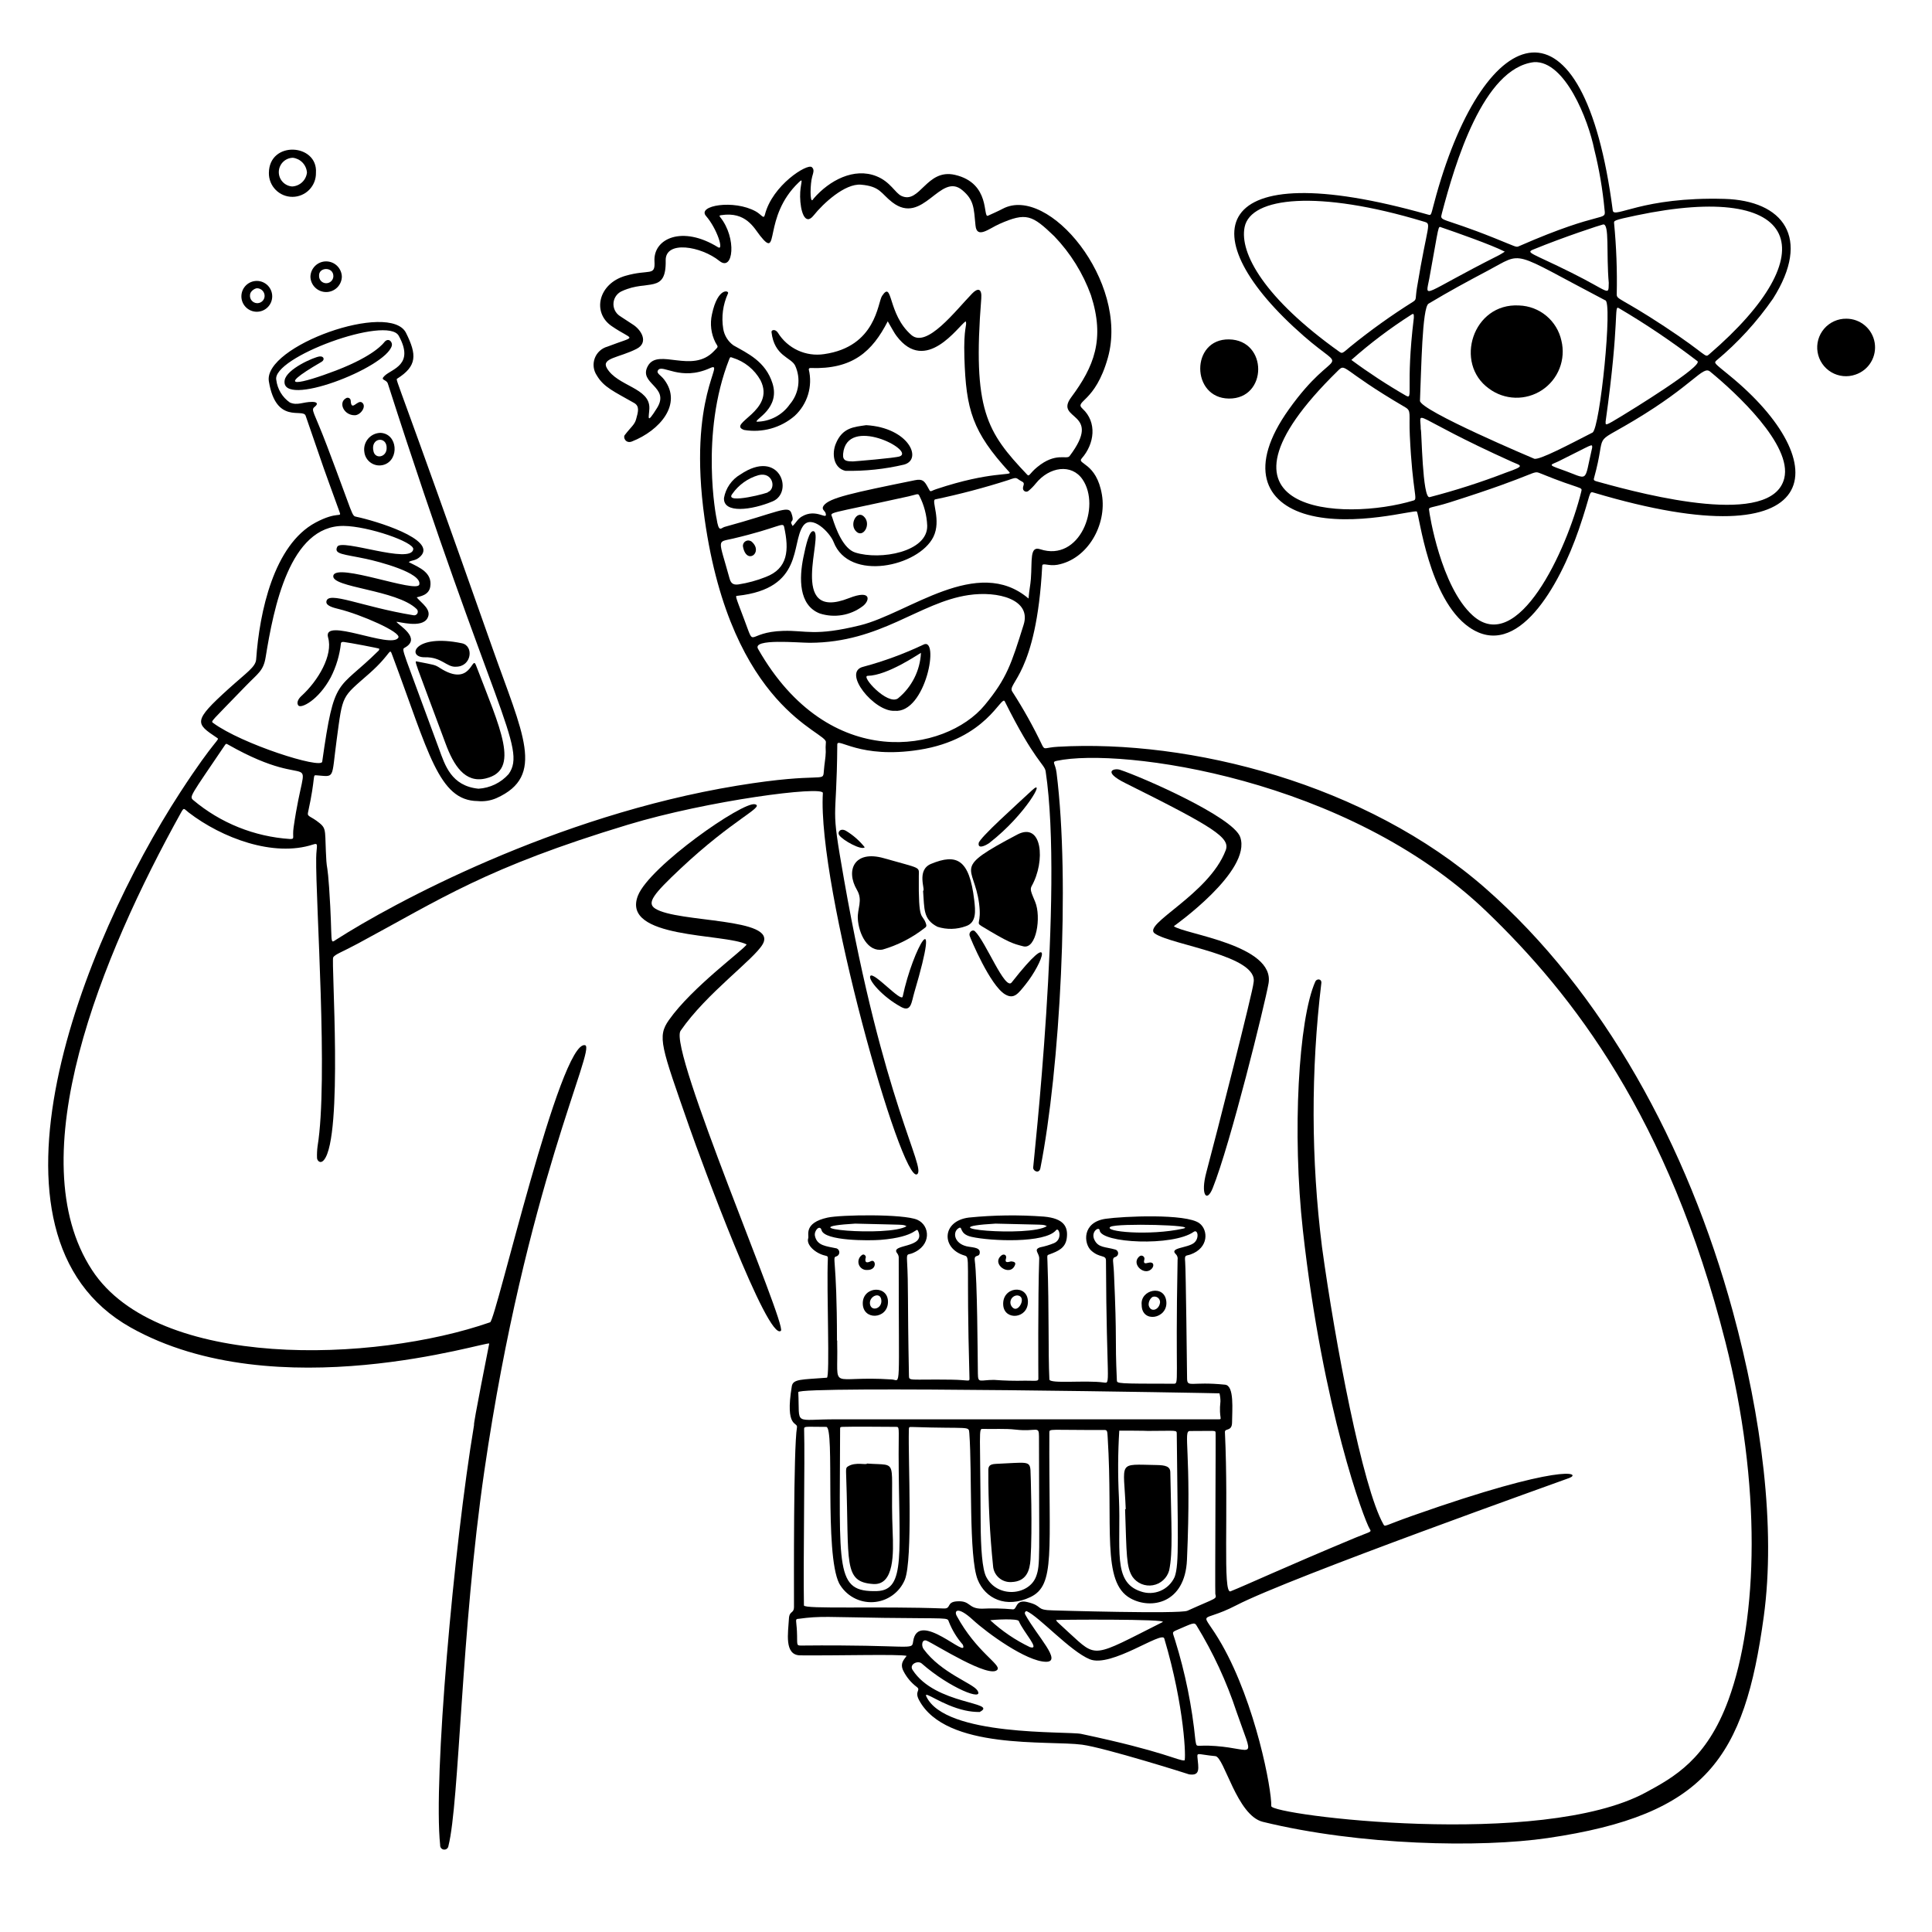 <svg width="154" height="154" viewBox="0 0 154 154" fill="none" xmlns="http://www.w3.org/2000/svg">
<path d="M38.996 107.098C39.021 106.821 22.028 112.338 10.414 105.813C-2.75 98.419 6.658 75.007 14.357 63.172C17.26 58.711 17.571 58.996 17.291 58.808C15.584 57.663 15.343 57.505 18.237 54.891C19.68 53.588 20.377 53.162 20.419 52.555C20.682 48.788 21.824 43.433 25.155 41.653C26.904 40.72 27.24 41.282 27.072 40.826C25.597 36.756 26.05 38.05 24.362 33.137C24.146 32.507 22.002 33.878 21.431 30.397C20.971 27.586 31.09 23.986 32.364 26.535C33.235 28.279 33.253 29.18 31.652 30.188C31.506 30.279 31.682 30.177 39.25 51.651C41.661 58.495 43.516 61.847 39.575 63.618C39.102 63.824 38.585 63.904 38.072 63.853C34.958 63.819 34.17 59.978 31.294 52.291C31.004 51.516 31.302 52.042 29.43 53.692C27.206 55.652 27.331 55.284 26.832 59C26.408 62.156 26.725 61.913 25.226 61.8C24.879 61.774 25.2 61.8 24.55 64.772C24.474 65.122 24.763 65.024 25.479 65.615C26.065 66.096 25.87 66.281 26.016 68.647C26.049 69.176 26.116 69.045 26.234 70.746C26.55 75.329 26.216 75.268 26.832 74.877C31.259 72.041 44.198 65.016 58.76 62.625C65.669 61.492 65.599 62.425 65.667 61.476C65.712 60.862 65.814 60.402 65.821 59.943C65.804 59.684 65.808 59.425 65.831 59.167C65.973 58.339 58.311 56.534 56.167 41.368C54.778 31.537 57.905 28.748 56.599 29.341C54.23 30.414 52.808 29.001 52.46 29.501C52.28 29.758 52.65 29.872 52.946 30.264C54.417 32.209 52.591 34.317 50.374 35.189C49.88 35.384 49.653 34.874 49.794 34.687C50.283 34.043 50.587 33.861 50.707 33.409C50.861 32.843 51.009 32.384 50.546 32.121C48.936 31.201 48.128 30.871 47.572 29.927C47.438 29.728 47.353 29.5 47.324 29.262C47.296 29.024 47.324 28.782 47.408 28.557C47.491 28.332 47.627 28.131 47.804 27.969C47.981 27.807 48.195 27.69 48.426 27.627C50.874 26.685 50.523 27.212 48.747 25.987C47.181 24.907 47.696 22.61 49.846 21.987C51.77 21.429 52.241 22.063 52.168 20.825C52.063 19.013 54.383 17.939 57.235 19.709C57.721 20.01 57.158 18.228 56.276 17.215C55.548 16.38 58.506 15.883 60.249 16.855C60.701 17.107 60.87 17.509 60.968 17.122C61.558 14.758 64.357 13.011 64.71 13.323C64.921 13.51 64.843 13.721 64.739 14.084C64.581 14.641 64.547 16.149 64.767 15.945C64.806 15.909 64.828 15.857 64.864 15.816C66.117 14.371 68.076 13.335 69.858 14.044C70.979 14.489 71.342 15.378 71.851 15.616C73.324 16.302 73.844 13.411 76.121 13.939C79.001 14.606 78.312 17.397 78.753 17.194C79.148 17.012 79.546 16.842 79.93 16.639C83.571 14.714 90.002 22.451 88.311 28.507C87.302 32.124 85.597 31.942 86.286 32.575C87.469 33.662 87.242 35.386 86.22 36.545C85.811 37.01 87.403 36.852 87.835 39.438C88.235 41.832 86.703 44.574 84.285 45.019C83.582 45.147 83.09 44.822 83.075 45.102C82.621 53.841 80.225 54.454 80.691 55.131C81.581 56.51 82.381 57.946 83.086 59.428C83.288 59.811 83.293 59.581 84.313 59.525C94.84 58.916 108.895 62.463 118.42 70.819C127.79 79.04 134.517 91.32 138.12 104.525C140.42 112.972 141.56 121.764 140.589 128.863C139.049 140.126 136.028 144.658 123.372 146.511C118.006 147.296 108.397 147.111 100.662 145.219C98.582 144.71 97.586 140.047 96.877 139.982C95.568 139.862 95.414 139.658 95.446 140.045C95.523 140.923 95.713 141.571 94.784 141.435C94.769 141.419 88.064 139.31 86.255 139.069C83.572 138.712 75.386 139.519 73.255 135.51C72.868 134.78 73.439 134.743 73.068 134.463C72.633 134.134 72.278 133.711 72.028 133.227C71.672 132.569 72.116 132.236 72.267 131.987C71.578 131.843 67.044 131.974 63.789 131.949C62.48 131.939 62.831 130.119 62.885 129.032C62.918 128.357 63.29 128.657 63.289 128.064C63.289 126.341 63.242 115.45 63.526 113.78C63.606 113.307 62.552 113.896 63.115 110.498C63.213 109.907 63.907 109.974 65.91 109.817C66.166 109.797 65.88 102.806 65.987 100.379C65.997 100.149 65.983 100.131 65.757 100.079C64.997 99.905 64.24 99.221 64.425 98.693C64.501 98.469 64.032 97.477 65.965 97.055C67.016 96.825 72.013 96.748 73.118 97.228C74.14 97.675 74.282 99.291 72.705 99.903C72.375 100.031 72.266 99.87 72.299 100.472C72.421 102.709 72.326 103.19 72.452 109.633C72.461 110.112 72.423 109.927 75.81 109.973C77.266 109.992 77.286 110.185 77.276 109.839C77 100.066 77.378 100.228 76.859 100.071C75.014 99.514 75.059 97.321 77.228 97.052C79.215 96.852 81.216 96.827 83.208 96.975C84.817 97.117 85.153 97.799 85.031 98.7C84.925 99.484 84.341 99.73 83.671 99.979C83.447 100.061 83.473 100.011 83.493 100.564C83.632 104.451 83.541 107.709 83.646 109.952C83.664 110.329 86.537 109.997 87.977 110.199C88.57 110.283 88.198 110.408 88.157 100.482C88.157 99.992 87.667 100.307 86.976 99.679C86.378 99.136 86.228 97.423 88.136 97.149C89.505 96.951 94.538 96.717 95.601 97.503C96.316 98.031 96.368 99.47 94.897 99.993C94.514 100.129 94.412 99.983 94.469 100.576C94.526 101.168 94.618 109.492 94.622 109.862C94.633 110.651 94.924 110.092 97.653 110.374C98.403 110.45 98.211 112.407 98.208 113.369C98.208 114.141 97.622 113.812 97.639 114.157C97.945 120.652 97.444 127.101 98.087 126.844C99.406 126.317 102.203 125.004 108.052 122.565C109.252 122.064 109.355 122.144 109.178 121.867C108.753 121.191 105.445 112.4 103.855 98.085C102.992 90.32 103.5 81.25 104.845 78.238C104.953 77.996 105.357 78.002 105.325 78.355C104.485 85.35 104.503 92.42 105.378 99.411C106.423 107.045 108.61 118.57 110.274 121.505C110.407 121.739 110.322 121.617 112.613 120.81C124.513 116.614 126.104 117.411 125.095 117.808C124.616 117.996 102.842 125.729 98.534 127.964C95.49 129.542 95.673 128.061 97.392 131.079C100.079 135.8 101.378 142.64 101.333 143.964C101.31 144.674 122.844 147.391 131.187 142.876C133.42 141.668 136.037 140.239 137.774 135.497C140.145 129.026 140.419 118.357 137.538 106.986C132.989 89.029 125.33 79.237 118.514 72.679C107.425 62.01 89.336 59.564 84.243 60.644C83.795 60.739 84.121 60.822 84.217 61.588C85.316 70.306 84.485 85.249 82.928 93.118C82.837 93.574 82.364 93.363 82.353 93.084C82.346 92.908 84.797 71.113 83.349 61.483C83.263 60.906 82.458 60.665 80.091 55.908C79.818 55.358 78.674 58.924 73.256 59.77C68.504 60.513 66.748 58.74 66.74 59.342C66.69 66.046 66.154 63.706 67.277 70.104C70.414 87.922 73.85 93.1 73.103 93.599C71.867 94.42 65.139 70.652 65.591 63.211C65.627 62.615 56.429 63.804 50.039 65.741C38.713 69.169 35.153 71.651 28.533 75.208C27.208 75.92 26.717 76.058 26.559 76.312C26.39 76.581 27.361 90.582 25.828 92.455C25.532 92.818 25.273 92.509 25.27 92.295C25.259 91.987 25.273 91.68 25.312 91.375C26.179 86.123 25.15 71.843 25.203 68.378C25.218 67.415 25.433 67.156 24.95 67.317C21.799 68.35 17.677 66.791 15.047 64.77C14.647 64.464 14.68 64.324 14.434 64.764C8.076 76.203 1.482 92.293 7.342 101.246C12.562 109.222 29.852 108.612 39.068 105.399C39.533 105.237 44.648 82.858 46.636 83.313C47.538 83.519 41.904 94.602 38.607 117.244C36.748 130.005 36.619 143.661 35.746 147.134C35.737 147.222 35.694 147.302 35.626 147.358C35.558 147.413 35.471 147.44 35.384 147.431C35.297 147.423 35.216 147.381 35.16 147.312C35.104 147.245 35.077 147.158 35.085 147.071C34.529 141.854 36.158 123.314 37.79 113.568C37.67 113.727 38.989 107.175 38.996 107.098ZM86.958 23.526C86.322 21.775 85.328 20.176 84.038 18.832C82.275 17.138 81.81 16.901 79.66 17.853C78.832 18.22 77.864 19.072 77.758 17.975C77.622 16.562 77.639 15.937 76.701 15.155C74.933 13.679 73.581 18.035 71.11 16.113C70.221 15.424 70.171 14.853 68.634 14.721C67.339 14.61 65.603 16.232 64.854 17.174C64.15 18.056 63.794 16.8 63.777 15.678C63.761 14.614 64.117 14.111 63.669 14.537C60.756 17.312 62.183 20.79 60.594 18.797C60.108 18.184 59.461 16.841 57.485 17.151C57.361 17.171 57.309 17.184 57.409 17.311C58.752 18.979 58.447 21.687 57.348 20.802C55.877 19.617 53.032 19.144 53.062 20.756C53.114 23.439 51.627 22.273 49.62 23.186C49.426 23.261 49.256 23.389 49.13 23.554C49.004 23.72 48.925 23.917 48.904 24.124C48.882 24.331 48.918 24.54 49.007 24.728C49.096 24.916 49.236 25.076 49.41 25.19C49.755 25.405 50.086 25.643 50.431 25.858C51.117 26.283 51.735 27.303 50.738 27.81C49.358 28.514 47.912 28.535 48.372 29.339C49.213 30.8 51.827 30.898 51.761 32.563C51.735 33.222 51.485 33.947 52.375 32.517C53.44 30.805 50.833 30.593 51.65 29.158C52.474 27.709 55.172 29.829 56.911 27.987C57.294 27.586 57.253 27.701 57.027 27.297C56.677 26.602 56.58 25.807 56.752 25.048C57.227 22.812 58.184 23.167 58.023 23.403C57.623 24.282 57.493 25.259 57.649 26.211C57.736 26.74 58.028 27.214 58.463 27.528C59.581 28.166 61.026 28.8 61.578 30.565C62.196 32.545 60.167 33.412 60.312 33.614C60.831 33.611 61.342 33.484 61.802 33.243C62.262 33.002 62.658 32.654 62.955 32.228C63.314 31.808 63.544 31.295 63.62 30.748C63.695 30.201 63.612 29.644 63.381 29.143C63.054 28.474 61.721 28.401 61.496 26.47C61.476 26.299 61.787 26.197 62.006 26.52C62.385 27.135 62.937 27.625 63.593 27.929C64.249 28.232 64.979 28.336 65.693 28.227C69.841 27.635 69.955 24.121 70.306 23.592C71.183 22.273 70.721 25.028 72.644 26.703C73.879 27.776 76.145 24.786 77.488 23.399C77.928 22.943 78.282 22.962 78.217 23.794C77.516 32.671 78.626 34.413 81.885 37.844C82.049 38.017 82.082 37.718 82.679 37.231C84.162 36.013 85.023 36.662 85.254 36.357C87.986 32.748 83.988 33.546 85.388 31.666C87.191 29.238 88.101 27.047 86.958 23.526ZM96.892 114.229C96.905 113.977 96.856 114.075 94.843 114.066C94.28 114.066 94.996 115.664 94.613 124.337C94.46 127.827 91.745 128.315 90.108 127.403C87.778 126.108 88.742 121.722 88.292 114.546C88.263 114.08 88.262 113.982 88.024 113.983C83.636 114.003 83.646 113.854 83.644 114.19C83.597 123.765 84.132 126.341 82.146 127.298C80.179 128.24 78.526 127.408 77.93 125.909C77.21 124.097 77.499 117.376 77.264 114.228C77.219 113.637 77.298 113.901 72.697 113.745C72.453 113.737 72.451 113.745 72.444 113.992C72.382 116.43 72.776 124.257 72.126 125.916C71.915 126.422 71.567 126.858 71.12 127.174C70.674 127.491 70.147 127.676 69.6 127.706C69.054 127.737 68.509 127.614 68.03 127.349C67.55 127.085 67.155 126.691 66.889 126.212C65.686 123.785 66.564 113.736 65.86 113.737C64.07 113.737 64.091 113.649 64.097 113.976C64.167 116.275 64.02 124.414 64.081 127.968C64.085 128.284 70.114 128.016 75.235 128.212C75.835 128.235 75.43 127.706 76.257 127.644C77.396 127.56 77.127 128.228 78.269 128.228C79.084 128.188 79.901 128.205 80.714 128.279C81.097 128.333 80.901 127.469 81.864 127.695C83.229 128.014 82.443 128.344 83.986 128.366C84.009 128.366 94.04 128.668 94.651 128.392C97.031 127.315 96.975 127.489 96.874 127.054C96.841 126.858 96.922 113.664 96.892 114.229ZM57.113 41.301C57.295 42.52 57.468 42.079 57.75 42.001C61.943 40.858 62.839 40.245 63.072 40.879C63.415 41.815 62.833 41.349 63.18 41.929C63.473 41.652 63.563 41.387 63.895 41.184C65.075 40.463 65.994 41.554 65.811 40.904C65.755 40.706 65.437 40.602 65.658 40.3C66.111 39.678 67.958 39.29 72.928 38.278C73.541 38.153 73.689 38.341 73.972 38.863C74.202 39.292 74.09 39.17 74.635 38.987C78.993 37.531 80.737 37.937 80.461 37.639C77.501 34.412 77.002 32.656 76.872 28.506C76.795 26.034 77.111 25.951 76.977 25.609C76.394 25.977 73.799 29.884 71.466 26.783C71.258 26.507 71.183 26.323 70.762 25.612C69.528 28.016 67.972 29.456 64.6 29.334C64.584 29.332 64.567 29.334 64.552 29.338C64.536 29.343 64.522 29.35 64.509 29.36C64.497 29.371 64.487 29.384 64.479 29.398C64.472 29.413 64.468 29.428 64.467 29.445C64.627 30.106 64.608 30.799 64.41 31.451C64.212 32.102 63.844 32.689 63.343 33.151C62.795 33.623 62.149 33.968 61.452 34.161C60.755 34.355 60.024 34.393 59.311 34.272C57.895 33.763 61.863 32.771 60.62 30.311C60.14 29.45 59.345 28.808 58.403 28.519C58.233 28.458 58.206 28.434 58.135 28.614C55.767 34.605 57.114 41.378 57.113 41.301ZM74.402 42.792C73.236 45.159 67.679 46.4 66.448 43.206C66.153 42.44 64.685 40.957 64.009 41.933C63.044 43.331 64.067 46.916 58.797 47.49C58.6 47.511 58.573 47.4 59.319 49.372C60.25 51.832 59.404 50.374 62.443 50.287C64.253 50.234 64.928 50.739 68.568 49.842C72.412 48.894 77.908 44.237 81.983 47.708C82.053 46.913 82.128 46.701 82.171 46.145C82.284 44.672 82.059 43.498 82.912 43.779C86.064 44.819 87.773 40.391 86.291 38.217C85.421 36.94 83.645 37.194 82.561 38.539C82.39 38.751 82.199 38.946 81.99 39.12C81.95 39.158 81.898 39.182 81.844 39.19C81.789 39.197 81.734 39.188 81.685 39.163C81.636 39.137 81.596 39.098 81.57 39.049C81.545 39 81.535 38.944 81.543 38.89C81.537 38.73 81.729 38.515 81.477 38.391C80.94 38.127 81.17 37.971 80.373 38.267C78.457 38.88 76.51 39.394 74.542 39.807C74.211 39.889 75.049 41.479 74.402 42.791V42.792ZM40.545 61.701C42.034 59.604 39.304 56.732 30.916 30.579C30.796 30.206 30.25 30.341 30.664 29.949C31.246 29.395 33.062 29.081 31.784 26.766C30.873 25.112 21.617 28.5 22.025 30.295C22.069 30.651 22.188 30.994 22.372 31.301C22.557 31.609 22.805 31.874 23.099 32.08C23.7 32.354 24.157 32.028 24.895 32.035C25.234 32.035 25.409 32.166 25.093 32.419C24.75 32.695 25.003 32.741 26.07 35.552C28.235 41.256 28.011 41.111 28.424 41.197C29.886 41.504 34.842 42.983 33.535 44.329C33.136 44.74 32.802 44.622 32.581 44.809C33.46 45.246 34.469 45.653 34.296 46.763C34.188 47.462 33.445 47.534 33.215 47.616C33.598 48.085 34.458 48.601 34.067 49.286C33.601 50.103 31.793 49.538 31.596 49.564C31.777 49.841 33.636 50.875 32.252 51.634C31.979 51.787 32.068 51.698 34.996 59.698C35.465 60.976 35.961 62.648 38.139 62.868C38.597 62.841 39.045 62.724 39.458 62.524C39.871 62.324 40.24 62.044 40.545 61.701ZM60.423 51.721C66.087 61.676 75.395 59.95 78.486 56.211C80.262 54.065 80.616 52.915 81.596 49.789C82.221 47.796 79.568 47.082 77.195 47.435C73.258 48.021 70.226 51.218 64.554 51.237C63.64 51.24 59.944 50.875 60.423 51.721ZM92.802 130.599C92.617 129.978 88.565 132.957 86.865 132.26C85.31 131.622 82.833 128.868 81.841 128.427C81.793 128.405 81.615 128.499 81.728 128.705C82.656 130.4 84.718 132.483 83.365 132.461C81.815 132.436 78.703 130.18 77.553 129.123C76.351 128.015 76.029 128.376 76.261 128.804C77.827 131.686 79.814 132.68 79.504 133.086C78.913 133.862 74.539 131.067 73.88 130.786C73.489 130.618 73.413 131.17 73.622 131.45C75.02 133.355 77.527 134.165 77.904 134.739C78.508 135.659 75.717 134.571 73.472 132.599C73.166 132.327 72.451 132.658 72.741 133.108C74.552 135.923 79.655 135.652 78.087 136.464C77.696 136.466 77.307 136.423 76.926 136.338C75.071 135.931 73.597 134.703 73.834 135.217C75.327 138.446 85.082 137.977 86.187 138.21C92.862 139.623 93.939 140.376 94.415 140.321C94.543 140.3 94.439 136.085 92.802 130.596V130.599ZM27.397 41.922C23.09 41.876 21.812 48.458 21.174 52.39C20.997 53.48 20.561 53.675 19.618 54.65C16.766 57.601 16.791 57.48 16.988 57.625C19.275 59.312 25.598 61.317 25.683 60.716C26.665 53.77 26.844 55.164 30.192 51.85C30.222 51.809 30.235 51.76 30.231 51.71C30.231 51.674 27.873 51.229 27.42 51.173C27.278 51.156 27.19 51.188 27.178 51.265C27.076 52.216 26.8 53.14 26.365 53.991C25.392 55.812 23.983 56.514 23.776 56.229C23.635 56.034 23.739 55.739 24.024 55.479C25.368 54.258 26.56 52.216 26.153 50.818C25.662 49.132 31.163 51.76 31.749 50.833C32.03 50.39 28.716 48.967 27.025 48.552C26.638 48.456 25.979 48.305 26.015 47.961C26.11 47.056 28.817 48.365 32.936 49.038C32.999 49.056 33.066 49.052 33.126 49.026C33.186 49.001 33.236 48.956 33.268 48.899C33.299 48.842 33.311 48.776 33.3 48.711C33.289 48.647 33.258 48.588 33.209 48.544C31.63 47.001 26.373 46.842 26.569 45.889C26.79 44.808 33.252 47.331 33.423 46.593C33.644 45.646 30.136 44.753 29.185 44.548C27.399 44.165 26.579 44.19 26.885 43.579C27.225 42.908 32.772 45.012 32.941 43.781C33.022 43.212 29.37 41.944 27.397 41.922ZM97.1 113.135C97.513 113.135 97.126 113.117 97.282 111.697C97.282 111.483 97.256 111.271 97.206 111.063C97.116 111.048 63.605 110.441 63.631 110.969C63.766 113.728 63.166 113.115 66.71 113.135H97.1ZM93.866 100.417C93.882 100.338 93.877 100.256 93.853 100.179C93.83 100.102 93.787 100.032 93.731 99.975C93.159 99.443 94.661 99.491 95.177 99.069C95.617 98.71 95.484 97.953 95.148 98.192C93.475 99.367 87.767 99.095 87.653 98.072C87.615 97.729 86.924 98.172 87.233 98.821C87.542 99.47 88.091 99.371 88.912 99.605C88.974 99.624 89.028 99.663 89.066 99.715C89.105 99.766 89.126 99.829 89.127 99.894C89.128 99.959 89.109 100.022 89.071 100.074C89.034 100.127 88.981 100.167 88.92 100.188C88.6 100.275 88.749 100.495 88.791 101.414C89.053 107.24 88.86 106.368 89.025 110.022C89.036 110.286 89.012 110.293 93.541 110.297C94.022 110.3 93.672 110.286 93.866 100.416V100.417ZM77.947 109.482C77.958 110.296 78.092 109.991 79.231 109.991C80.057 110.054 80.886 110.076 81.715 110.055C82.622 110.055 82.782 110.124 82.768 109.87C82.768 109.854 82.725 103.417 82.836 100.325C82.852 99.877 82.34 99.616 82.908 99.424C83.291 99.348 83.667 99.234 84.028 99.086C84.723 98.776 84.412 97.779 84.178 98.059C83.305 99.112 78.989 98.936 77.442 98.59C76.379 98.353 76.782 97.654 76.388 97.913C75.924 98.22 76.052 99.089 77.024 99.337C77.415 99.437 78.082 99.402 78.097 99.792C78.114 100.299 77.625 99.908 77.699 100.476C77.906 102.059 77.924 107.872 77.947 109.482V109.482ZM66.715 106.855C66.745 106.855 66.728 106.855 66.732 107.058C66.83 111.034 65.966 109.613 71.101 109.958C71.831 110.008 71.629 111.145 71.638 100.312C71.652 100.166 71.609 100.019 71.518 99.903C70.889 99.137 73.789 99.53 73.196 98.16C73.004 97.719 73.179 98.594 70.172 98.831C69.324 98.898 65.726 98.931 65.487 98.059C65.358 97.581 64.866 98.094 64.96 98.519C65.132 99.306 65.858 99.33 66.691 99.51C66.755 99.536 66.81 99.582 66.848 99.64C66.886 99.699 66.905 99.767 66.903 99.837C66.9 99.907 66.876 99.974 66.834 100.029C66.792 100.084 66.734 100.126 66.668 100.147C66.294 100.265 66.715 100.15 66.715 106.854V106.855ZM23.115 66.877C23.538 66.877 23.283 66.788 23.404 65.945C24.426 58.819 25.51 63.511 18.211 59.369C18.021 59.262 18.019 59.258 17.9 59.435C15.174 63.465 15.087 63.486 15.395 63.768C17.57 65.602 20.276 66.691 23.115 66.877ZM93.811 129.928C93.356 130.121 93.486 130.116 93.664 130.733C94.476 133.338 95.019 136.019 95.287 138.734C95.413 139.395 95.23 139.049 96.909 139.177C100.066 139.418 99.958 140.48 98.563 136.444C97.77 134.04 96.702 131.735 95.38 129.575C95.206 129.26 95.004 129.423 93.811 129.928ZM71.63 115.887C71.63 113.712 71.717 113.74 71.396 113.735C71.38 113.735 67.621 113.705 67.168 113.735C66.968 113.75 66.965 113.747 66.965 113.947C66.944 125.177 66.54 126.92 69.904 126.825C72.247 126.752 71.643 123.742 71.63 115.887ZM73.908 41.9C73.874 41.07 73.66 40.257 73.281 39.518C73.188 39.288 73.047 39.427 72.432 39.563C65.686 41.052 66.194 40.776 66.341 41.249C66.638 42.204 67.224 43.739 68.175 44.043C70.175 44.674 73.962 43.994 73.908 41.896V41.9ZM63.523 130.01C63.575 131.101 63.437 131.171 63.861 131.167C72.793 131.076 72.676 131.597 72.786 130.843C73.16 128.205 77.282 132.411 76.744 131.094C76.27 130.553 75.894 129.935 75.632 129.265C75.512 128.912 75.632 129.029 70.42 128.959C66.032 128.901 65.403 128.793 63.667 129.035C63.339 129.035 63.484 129.169 63.523 130.01ZM82.817 114.5C82.817 113.607 82.626 114.146 80.964 113.956C80.08 113.855 79.201 113.926 78.315 113.897C78.001 113.886 78.135 114.091 78.169 121.403C78.178 123.396 78.293 125.082 78.613 125.696C79.508 127.42 82.024 127.18 82.589 125.658C82.941 124.71 82.818 124.071 82.817 114.5ZM91.489 114.059C91.489 114.043 89.233 114.031 89.217 114.039C89.109 115.803 89.099 117.572 89.188 119.338C89.372 123.471 88.655 126.1 90.92 126.85C91.433 127.035 91.998 127.019 92.5 126.806C93.002 126.592 93.406 126.198 93.63 125.7C94.013 124.682 93.87 122.287 93.8 114.298C93.797 113.962 93.826 114.059 91.489 114.059ZM62.504 42.003C62.409 41.572 62.108 42.064 58.424 42.932C57.107 43.242 57.258 42.855 58.16 46.136C58.29 46.612 58.581 46.617 58.871 46.583C59.609 46.469 60.332 46.272 61.025 45.996C62.814 45.322 62.91 43.842 62.504 42.006V42.003ZM84.18 129.127C84.222 129.241 84.141 129.167 85.201 130.136C87.467 132.206 87.023 132.138 92.668 129.298C93.194 129.036 84.262 129.104 84.18 129.13V129.127ZM78.925 129.141C79.869 130.013 80.939 130.739 82.098 131.294C82.972 131.557 81.568 130.085 81.211 129.218C81.113 128.986 79.175 129.111 78.925 129.148V129.141ZM79.385 97.533C73.445 97.872 82.068 98.639 83.443 97.736C83.104 97.577 83.45 97.643 79.386 97.536L79.385 97.533ZM88.52 97.785C87.877 98.177 91.647 98.525 94.302 97.934C95.589 97.651 89.023 97.484 88.522 97.788L88.52 97.785ZM68.198 97.533C62.401 97.871 70.817 98.62 72.261 97.744C71.945 97.584 72.263 97.643 68.2 97.536L68.198 97.533Z" fill="black"/>
<path d="M60.182 64.109C60.975 64.319 58.469 65.267 54.242 69.24C52.056 71.295 51.526 71.979 52.233 72.427C54.024 73.566 62.009 73.13 60.796 75.259C60.1 76.48 56.31 79.168 54.249 82.163C53.245 83.619 62.743 105.646 62.246 106.079C61.206 106.982 55.828 92.358 54.957 89.863C52.688 83.36 52.373 82.649 53.322 81.303C55.171 78.68 59.291 75.7 59.517 75.282C57.765 74.381 49.476 74.867 50.852 71.386C51.776 69.051 59.225 63.854 60.182 64.109Z" fill="black"/>
<path d="M99.917 78.348C100.388 76.172 93.417 75.347 92.054 74.413C90.99 73.685 96.36 71.314 97.701 67.775C98.079 66.779 96.789 65.953 89.709 62.426C87.814 61.483 88.817 61.211 89.267 61.358C90.967 61.913 98.296 65.109 98.859 66.728C99.798 69.429 93.581 73.81 93.566 73.827C94.353 74.459 101.663 75.313 101.114 78.402C100.83 80.002 98.076 91.203 96.662 94.715C96.184 95.901 95.676 95.234 96.161 93.433C96.915 90.627 99.917 78.829 99.917 78.348Z" fill="black"/>
<path d="M82.236 70.625C82.082 70.904 82.191 71.111 82.514 71.889C83.009 73.084 82.614 75.699 81.565 75.431C80.707 75.212 80.401 75.128 78.259 73.832C77.737 73.516 78.259 73.659 78.042 72.004C77.626 68.901 75.81 69.306 81.082 66.526C83.087 65.469 83.348 68.643 82.236 70.625Z" fill="black"/>
<path d="M73.239 69.817C73.201 73.623 73.493 72.735 73.798 73.593C73.875 73.8 73.85 73.885 73.664 74.002C72.679 74.768 71.558 75.34 70.36 75.688C69.166 75.911 68.45 74.438 68.377 73.235C68.327 72.419 68.798 71.769 68.308 70.936C67.383 69.357 68.107 67.742 70.448 68.406C73.474 69.268 73.246 69.061 73.239 69.817Z" fill="black"/>
<path d="M74.218 68.858C76.25 68.021 77.271 68.474 77.656 71.751C77.753 72.585 77.858 73.543 76.988 73.826C76.261 74.093 75.466 74.111 74.728 73.875C73.566 73.284 73.692 72.447 73.578 71.009C73.8 70.986 73.006 69.357 74.218 68.858Z" fill="black"/>
<path d="M81.741 78.479C81.151 79.211 80.821 79.676 80.118 79.262C78.927 78.561 77.367 74.834 77.289 74.586C77.202 74.311 77.519 74.049 77.708 74.227C78.569 75.042 80.108 78.988 80.64 78.312C84.218 73.758 83.131 76.754 81.741 78.479Z" fill="black"/>
<path d="M25.184 13.77C25.189 14.02 25.146 14.268 25.055 14.5C24.964 14.732 24.827 14.944 24.653 15.123C24.48 15.302 24.272 15.444 24.042 15.541C23.813 15.639 23.566 15.69 23.316 15.691C23.067 15.692 22.82 15.643 22.589 15.548C22.359 15.452 22.15 15.312 21.975 15.134C21.799 14.957 21.661 14.746 21.568 14.515C21.475 14.283 21.429 14.036 21.433 13.786C21.453 11.185 25.344 11.441 25.184 13.77ZM23.289 14.863C23.585 14.849 23.866 14.729 24.083 14.526C24.299 14.323 24.436 14.049 24.468 13.754C24.446 13.458 24.322 13.179 24.118 12.964C23.913 12.749 23.64 12.612 23.345 12.576C23.051 12.582 22.77 12.701 22.561 12.909C22.352 13.117 22.231 13.398 22.224 13.693C22.217 13.987 22.323 14.273 22.522 14.491C22.72 14.709 22.995 14.843 23.289 14.863Z" fill="black"/>
<path d="M72.882 79.101C72.652 79.875 72.64 80.704 71.835 80.269C70.343 79.463 69.179 78.096 69.372 77.795C69.622 77.405 71.85 79.941 71.955 79.434C72.769 75.548 75.105 71.6 72.882 79.101Z" fill="black"/>
<path d="M78.012 67.201C78.079 66.785 81.014 64.158 82.273 62.985C83.411 61.93 81.756 64.939 78.894 67.164C79.011 67.11 77.904 67.873 78.012 67.201Z" fill="black"/>
<path d="M27.249 22.061C27.24 22.388 27.103 22.698 26.869 22.926C26.634 23.153 26.32 23.28 25.993 23.279C25.666 23.278 25.352 23.149 25.119 22.92C24.886 22.691 24.751 22.38 24.744 22.053C24.753 21.727 24.89 21.416 25.124 21.189C25.359 20.961 25.673 20.834 26 20.835C26.327 20.837 26.641 20.965 26.874 21.194C27.107 21.423 27.242 21.734 27.249 22.061ZM26.573 22.04C26.598 21.235 25.398 21.274 25.433 21.978C25.426 22.129 25.479 22.277 25.58 22.389C25.681 22.501 25.823 22.568 25.974 22.576C26.124 22.584 26.272 22.531 26.384 22.43C26.497 22.329 26.564 22.188 26.573 22.037V22.04Z" fill="black"/>
<path d="M20.484 22.392C20.645 22.394 20.805 22.428 20.953 22.491C21.101 22.555 21.236 22.647 21.349 22.762C21.461 22.878 21.55 23.014 21.61 23.164C21.67 23.314 21.7 23.474 21.698 23.635C21.697 23.797 21.663 23.956 21.599 24.105C21.536 24.253 21.444 24.387 21.328 24.5C21.213 24.613 21.076 24.702 20.927 24.762C20.777 24.822 20.617 24.852 20.455 24.85C20.13 24.846 19.819 24.713 19.591 24.48C19.363 24.247 19.237 23.933 19.241 23.607C19.245 23.281 19.378 22.97 19.611 22.742C19.844 22.515 20.158 22.389 20.484 22.392ZM21.092 23.619C21.096 23.537 21.084 23.456 21.056 23.379C21.029 23.303 20.986 23.233 20.93 23.173C20.875 23.113 20.808 23.064 20.734 23.031C20.66 22.997 20.58 22.978 20.498 22.976C20.298 22.976 19.925 23.234 19.929 23.517C19.92 23.594 19.927 23.673 19.949 23.748C19.971 23.823 20.008 23.892 20.058 23.952C20.107 24.013 20.168 24.062 20.238 24.099C20.306 24.135 20.382 24.157 20.46 24.164C20.538 24.17 20.616 24.161 20.69 24.137C20.764 24.113 20.833 24.074 20.892 24.023C20.951 23.972 20.999 23.91 21.033 23.84C21.068 23.77 21.088 23.694 21.092 23.616V23.619Z" fill="black"/>
<path d="M68.928 67.537C68.674 67.807 67.165 66.978 66.893 66.568C66.724 66.313 67.009 65.982 67.434 66.225C68.006 66.57 68.512 67.014 68.928 67.537Z" fill="black"/>
<path d="M69.046 33.89C72.434 34.092 73.569 36.618 72.065 37.033C70.53 37.395 68.955 37.561 67.378 37.529C66.429 37.299 66.299 36.163 66.616 35.382C67.145 34.066 68.087 34.033 69.046 33.89ZM68.009 36.779C68.051 36.779 71.377 36.511 71.727 36.375C72.957 35.897 67.484 33.07 67.204 36.186C67.155 36.748 67.489 36.779 68.009 36.779Z" fill="black"/>
<path d="M57.71 39.692C57.779 39.304 57.931 38.937 58.156 38.614C58.381 38.291 58.673 38.02 59.013 37.822C62.156 35.697 63.3 39.237 61.595 39.96C59.938 40.662 57.632 40.965 57.71 39.692ZM61.195 39.232C61.9 38.964 61.607 37.584 60.465 37.874C59.613 38.119 58.872 38.65 58.366 39.378C57.683 40.258 61.508 39.232 61.195 39.232Z" fill="black"/>
<path d="M64.832 42.34C65.744 42.454 62.686 49.636 67.669 47.679C69.544 46.943 69.318 47.922 68.763 48.322C68.282 48.685 67.722 48.927 67.128 49.028C66.534 49.129 65.925 49.085 65.351 48.902C63.639 48.244 63.706 46.054 64.034 44.444C64.246 43.405 64.504 42.298 64.832 42.34Z" fill="black"/>
<path d="M38.711 62.051C37.047 62.448 36.151 60.983 35.517 59.27C32.952 52.345 32.987 52.677 33.27 52.734C34.624 53.001 34.655 52.98 35.048 53.233C37.583 54.867 37.607 52.153 37.941 53.028C39.875 58.089 41.51 61.385 38.711 62.051Z" fill="black"/>
<path d="M30.657 27.246C30.99 26.886 31.306 27.278 31.232 27.557C30.752 29.343 22.314 32.584 22.69 30.312C22.837 29.414 25.025 28.463 25.473 28.413C25.822 28.374 25.909 28.68 25.627 28.845C21.596 31.183 24.105 30.557 26.782 29.534C29.924 28.327 30.605 27.303 30.657 27.246Z" fill="black"/>
<path d="M36.339 53.143C35.606 53.195 35.206 52.361 33.871 52.391C32.375 52.423 32.991 50.474 36.821 51.276C37.791 51.478 37.6 53.151 36.339 53.143Z" fill="black"/>
<path d="M29.042 36.029C29.013 35.841 29.024 35.649 29.076 35.466C29.128 35.283 29.219 35.114 29.342 34.969C29.465 34.824 29.618 34.708 29.79 34.627C29.962 34.547 30.149 34.505 30.339 34.503C31.709 34.58 31.833 36.633 30.626 37.038C30.455 37.095 30.274 37.114 30.095 37.092C29.916 37.07 29.745 37.008 29.593 36.911C29.441 36.815 29.313 36.685 29.218 36.532C29.122 36.38 29.062 36.208 29.042 36.029ZM29.78 36.009C29.938 36.594 30.762 36.456 30.817 35.786C30.905 34.709 29.467 34.853 29.78 36.013V36.009Z" fill="black"/>
<path d="M27.572 31.747C27.609 31.721 27.652 31.706 27.696 31.703C27.741 31.7 27.785 31.709 27.825 31.73C27.865 31.751 27.898 31.782 27.921 31.82C27.944 31.859 27.956 31.903 27.956 31.947C28.008 32.867 28.505 31.803 28.867 32.093C29.242 32.393 28.746 33.09 28.287 33.099C27.404 33.116 26.952 32.092 27.572 31.747Z" fill="black"/>
<path d="M71.298 56.659C69.688 56.753 67.082 53.56 68.811 53.148C70.45 52.708 72.045 52.122 73.579 51.397C74.932 50.64 73.819 56.903 71.298 56.659ZM71.576 55.67C72.119 55.226 72.563 54.674 72.879 54.048C73.195 53.422 73.376 52.737 73.41 52.037C73.23 52.124 70.757 53.843 69.162 53.871C68.585 53.881 70.74 56.249 71.576 55.67Z" fill="black"/>
<path d="M91.003 104.014C90.869 102.788 92.854 102.346 92.97 103.766C93.081 105.124 91.003 105.504 91.003 104.014ZM91.857 103.383C91.756 103.458 91.676 103.558 91.624 103.673C91.573 103.788 91.551 103.913 91.561 104.039C91.701 104.652 92.409 104.434 92.469 103.8C92.471 103.726 92.453 103.654 92.419 103.589C92.385 103.524 92.336 103.468 92.276 103.427C92.215 103.385 92.145 103.359 92.072 103.352C91.999 103.345 91.925 103.354 91.857 103.383Z" fill="black"/>
<path d="M90.793 100.173C90.831 100.129 90.882 100.099 90.939 100.089C90.996 100.079 91.054 100.09 91.104 100.119C91.154 100.147 91.192 100.193 91.212 100.247C91.232 100.301 91.232 100.36 91.213 100.415C91.144 100.669 91.219 100.738 91.456 100.672C91.993 100.518 91.987 100.879 91.859 101.06C91.321 101.82 90.115 100.786 90.793 100.173Z" fill="black"/>
<path d="M81.936 103.762C81.936 105.131 80.078 105.276 79.969 104.054C79.835 102.549 81.933 102.326 81.936 103.762ZM80.799 104.288C81.249 104.559 81.852 103.312 81.086 103.257C80.966 103.259 80.85 103.301 80.755 103.374C80.66 103.448 80.592 103.55 80.559 103.666C80.527 103.782 80.533 103.905 80.576 104.017C80.62 104.129 80.698 104.224 80.799 104.288Z" fill="black"/>
<path d="M79.826 100.069C80.013 99.92 80.278 100.028 80.183 100.333C80.047 100.773 80.525 100.54 80.594 100.545C80.804 100.562 80.984 100.613 80.913 100.812C80.546 101.839 78.955 100.767 79.826 100.069Z" fill="black"/>
<path d="M68.771 103.872C68.786 102.512 70.823 102.403 70.781 103.81C70.74 105.17 68.76 105.278 68.771 103.872ZM70.239 103.553C70.109 102.94 69.224 103.358 69.352 103.977C69.48 104.596 70.391 104.278 70.239 103.553Z" fill="black"/>
<path d="M69.118 101.231C68.972 101.241 68.828 101.201 68.707 101.119C68.586 101.036 68.496 100.916 68.452 100.777C68.408 100.637 68.412 100.487 68.463 100.35C68.514 100.213 68.61 100.097 68.735 100.022C68.849 99.945 69.016 100.066 69.016 100.212C69.016 100.228 68.796 100.846 69.414 100.531C69.815 100.326 69.948 101.246 69.118 101.231Z" fill="black"/>
<path d="M69.107 116.659C71.779 116.855 70.917 116.078 71.153 122.085C71.221 123.787 71.299 126.378 69.601 126.262C67.196 126.097 67.692 124.599 67.455 117.84C67.427 117.048 67.419 116.997 67.596 116.885C68.192 116.504 69.097 116.803 69.107 116.659Z" fill="black"/>
<path d="M68.181 42.29C67.721 41.711 68.313 40.694 68.833 41.147C69.532 41.755 68.763 43.026 68.181 42.29Z" fill="black"/>
<path d="M80.619 126.106C80.438 126.117 80.256 126.093 80.085 126.034C79.913 125.975 79.754 125.883 79.619 125.762C79.483 125.642 79.372 125.496 79.292 125.333C79.213 125.17 79.166 124.992 79.156 124.811C78.897 122.299 78.772 119.775 78.781 117.25C78.772 116.906 78.834 116.713 79.373 116.686C81.792 116.583 82.083 116.414 82.139 117.184C82.155 117.407 82.302 121.943 82.144 124.288C82.084 125.186 81.826 126.063 80.619 126.106Z" fill="black"/>
<path d="M89.733 120.298C89.58 116.409 89.008 116.725 92.205 116.778C92.887 116.79 93.278 116.883 93.286 117.349C93.363 121.671 93.504 123.706 93.193 125.183C93.11 125.482 92.944 125.751 92.714 125.959C92.484 126.168 92.201 126.307 91.895 126.36C91.59 126.413 91.276 126.379 90.989 126.261C90.702 126.143 90.455 125.946 90.275 125.693C89.768 124.921 89.804 123.888 89.681 120.298H89.733Z" fill="black"/>
<path d="M59.218 43.539C59.213 43.454 59.233 43.368 59.276 43.294C59.319 43.22 59.384 43.161 59.461 43.124C59.538 43.087 59.625 43.074 59.71 43.086C59.794 43.099 59.873 43.136 59.937 43.194C60.874 44.051 59.477 45.084 59.218 43.539Z" fill="black"/>
<path d="M113.795 17.097C114.148 17.197 114.02 17.197 114.485 15.551C118.424 1.513 126.23 -1.119 128.554 16.777C128.643 17.467 130.896 15.671 137.446 15.853C142.132 15.983 144.404 18.946 141.328 23.803C140.051 25.647 138.53 27.31 136.805 28.745C136.612 28.944 136.652 28.944 137.841 29.916C146.401 36.899 145.681 44.828 127.07 39.276C126.61 39.138 126.882 39.2 125.843 42.218C124.299 46.7 120.949 52.673 117.105 49.996C113.87 47.741 113.145 41.053 112.935 40.776C112.803 40.602 107.91 42.035 104.234 41.029C100.811 40.091 99.458 37.227 102.731 32.637C106.525 27.314 107.6 29.996 103.917 26.779C94.754 18.77 96.262 12.138 113.795 17.097ZM127.947 23.935C120.29 19.932 121.517 20.026 118.589 21.576C116.852 22.496 115.559 23.196 113.871 24.205C113.356 24.512 113.294 29.473 113.186 31.94C113.152 32.712 122.26 36.551 122.286 36.562C122.669 36.715 125.137 35.401 126.938 34.48C127.537 34.173 128.569 23.935 127.947 23.935ZM122.287 4.952C118.225 5.412 115.975 13.04 114.935 16.996C114.751 17.699 114.816 17.25 119.129 18.98C120.927 19.702 120.836 19.73 121.086 19.62C127.871 16.649 128.023 17.72 127.897 16.699C127.745 15.086 127.472 13.486 127.08 11.914C126.599 9.529 124.746 4.834 122.287 4.952ZM106.747 28.029C106.997 28.208 106.992 28.174 107.647 27.622C109.234 26.334 110.898 25.143 112.629 24.056C112.941 23.857 112.802 23.826 112.945 22.946C113.807 17.688 114.165 17.864 113.466 17.657C105.063 15.117 99.697 15.69 99.208 18.103C98.787 20.193 100.807 23.794 106.747 28.029ZM128.87 23.456C128.864 23.895 129.165 23.713 132.646 26.003C136.18 28.329 135.87 28.56 136.244 28.237C145.632 20.159 143.59 14.409 130.43 17.171C128.596 17.554 128.643 17.591 128.66 17.799C128.841 19.679 128.912 21.568 128.87 23.456ZM142.224 38.124C142.874 35.48 138.4 31.328 136.308 29.616C135.716 29.13 135.015 30.67 130.236 33.525C126.752 35.606 128.141 34.208 127.057 38.12C127.005 38.307 127.1 38.324 127.429 38.415C131.329 39.505 141.256 42.055 142.224 38.124ZM113.91 40.632C113.93 40.946 114.854 46.772 117.385 49.055C120.98 52.297 124.88 43.891 126.042 39.191C126.147 38.767 126.092 39.081 122.79 37.735C122.105 37.455 122.795 37.754 115.539 40.05C114.115 40.498 113.87 40.394 113.91 40.632ZM112.683 39.893C113.04 39.785 112.593 39.302 112.377 34.719C112.294 32.967 112.521 32.762 112.009 32.462C106.719 29.372 107.326 28.882 106.601 29.594C94.966 41.019 107.138 41.576 112.679 39.893H112.683ZM127.985 33.631C127.979 33.916 127.924 33.979 129.3 33.139C129.828 32.817 135.816 29.16 135.299 28.785C133.301 27.252 131.211 25.842 129.041 24.564C128.614 24.303 129.137 25.364 127.98 33.631H127.985ZM113.253 34.235C113.322 34.235 113.375 39.792 113.958 39.627C116.021 39.092 118.052 38.44 120.041 37.673C121.644 37.113 121.235 37.132 120.513 36.806C112.229 33.068 113.248 32.521 113.248 34.235H113.253ZM128.237 22.577C128.023 20.181 128.309 17.801 127.782 17.892C127.612 17.922 124.676 18.881 122.227 19.885C121.572 20.152 122.112 20.168 125.268 21.74C128.327 23.266 128.21 23.63 128.233 22.577H128.237ZM112.696 25.376C112.696 25.087 112.721 24.935 112.501 25.081C110.814 26.156 109.214 27.363 107.717 28.691C109.108 29.719 110.557 30.667 112.055 31.531C112.698 31.911 112.019 30.928 112.692 25.376H112.696ZM119.471 20.349C119.637 20.265 119.79 20.155 119.947 20.059C118.891 19.515 115.995 18.5 114.918 18.134C114.595 18.024 114.746 17.766 113.926 22.221C113.608 23.915 113.247 23.487 119.466 20.349H119.471ZM124.318 36.73C123.633 37.069 123.282 37.013 124.429 37.414C126.733 38.218 126.227 38.606 126.913 35.677C126.909 35.333 127.018 35.394 124.313 36.73H124.318Z" fill="black"/>
<path d="M97.965 27.053C101.083 27.103 101.054 31.8 97.957 31.769C94.916 31.738 94.899 27.003 97.965 27.053Z" fill="black"/>
<path d="M147.169 25.403C147.712 25.402 148.238 25.594 148.652 25.945C149.067 26.296 149.343 26.783 149.431 27.319C149.519 27.855 149.414 28.405 149.133 28.871C148.854 29.336 148.417 29.686 147.901 29.859C147.586 29.97 147.249 30.01 146.916 29.977C146.583 29.944 146.261 29.839 145.973 29.668C145.685 29.497 145.438 29.266 145.249 28.989C145.06 28.713 144.934 28.398 144.88 28.068C144.825 27.738 144.844 27.399 144.934 27.077C145.025 26.755 145.185 26.456 145.403 26.202C145.621 25.948 145.892 25.745 146.197 25.607C146.502 25.469 146.834 25.399 147.169 25.403Z" fill="black"/>
<path d="M121.088 24.349C121.883 24.375 122.647 24.665 123.258 25.174C123.869 25.683 124.292 26.381 124.461 27.159C124.639 27.894 124.586 28.666 124.309 29.37C124.033 30.074 123.546 30.675 122.915 31.093C122.284 31.51 121.54 31.723 120.784 31.702C120.028 31.681 119.297 31.428 118.69 30.977C115.879 28.971 117.388 24.135 121.088 24.349Z" fill="black"/>
</svg>
